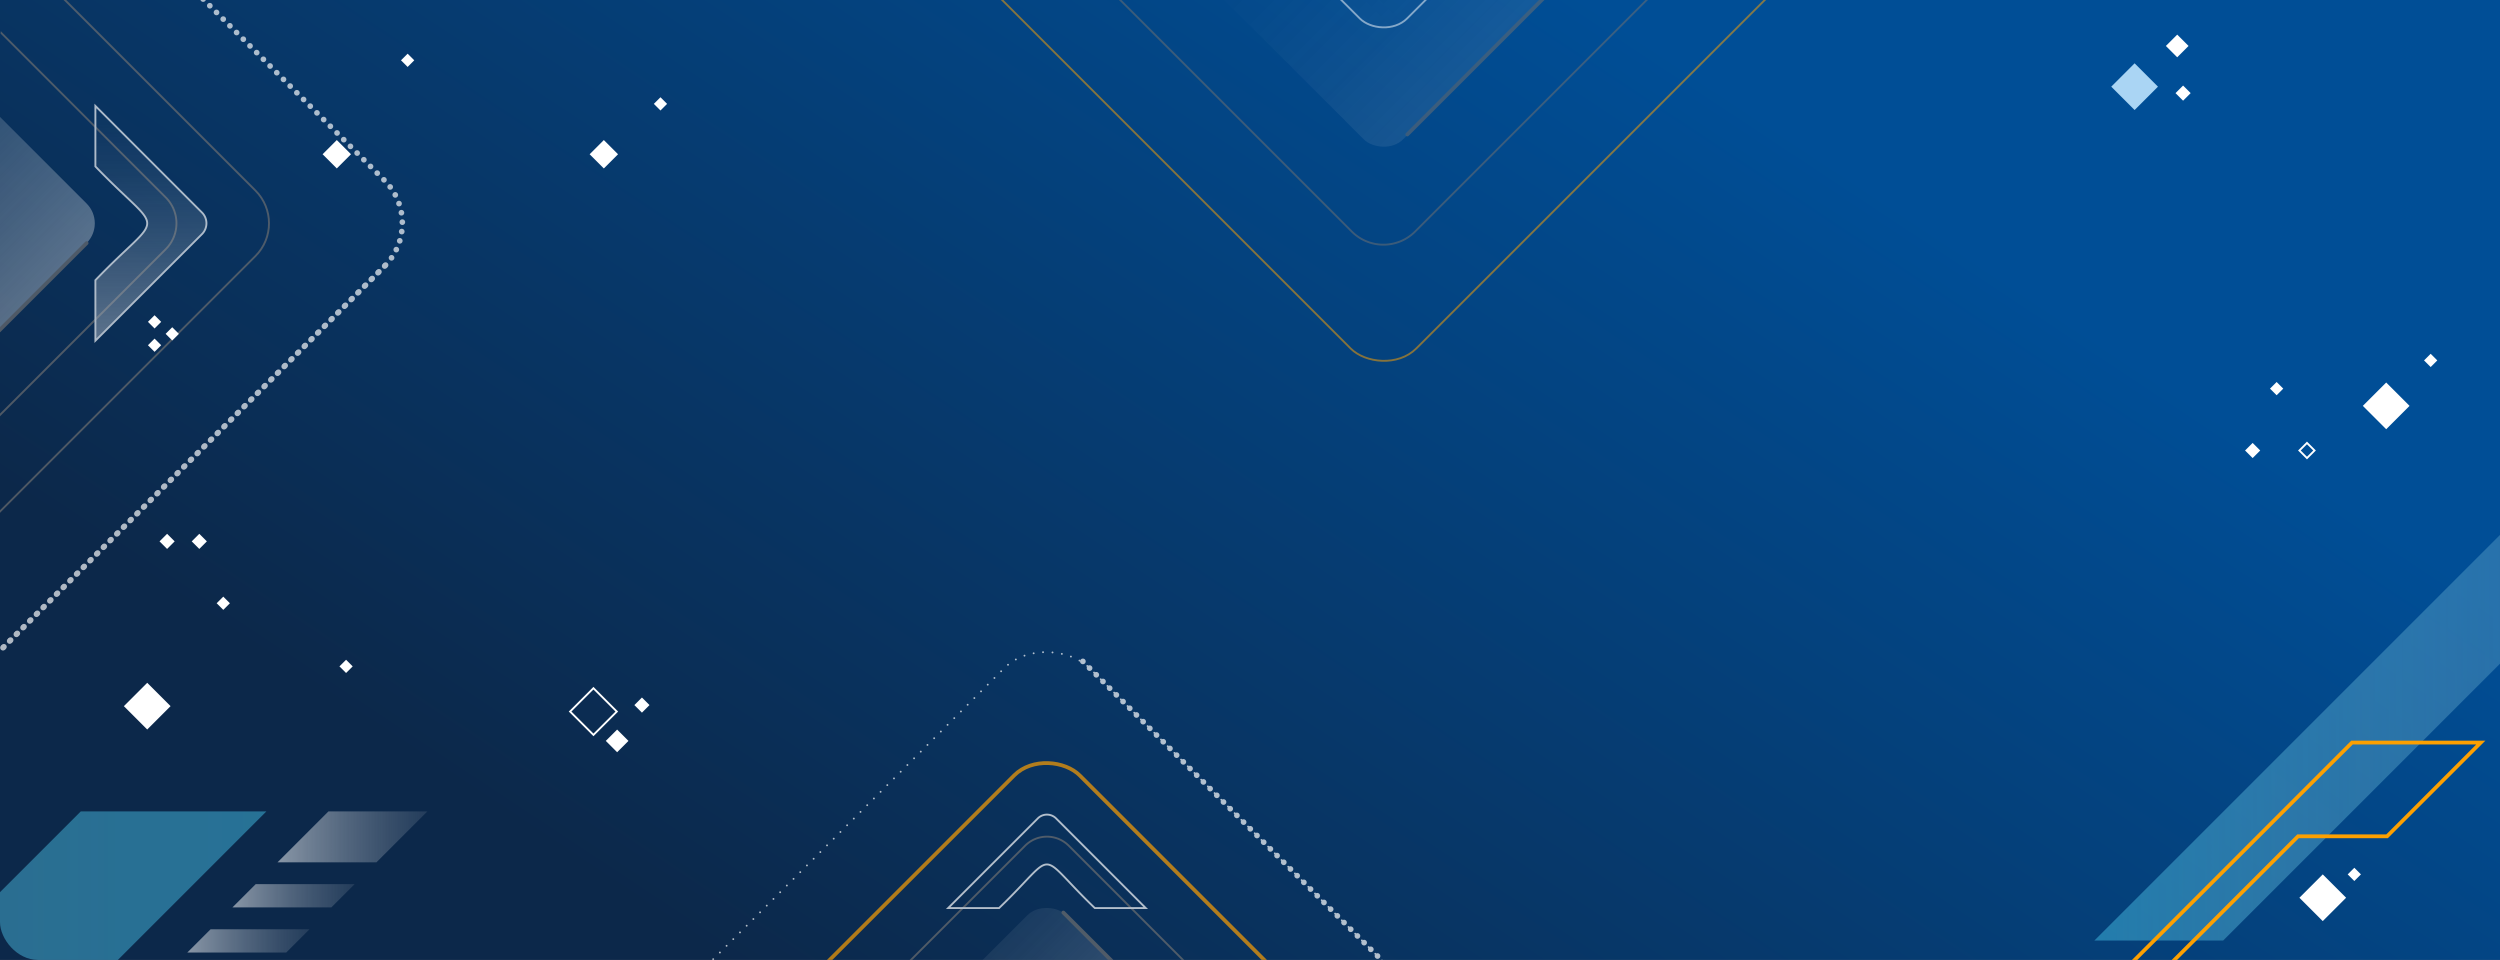 <svg id="Grupo_140197" data-name="Grupo 140197" xmlns="http://www.w3.org/2000/svg" xmlns:xlink="http://www.w3.org/1999/xlink" width="1320" height="506.835" viewBox="0 0 1320 506.835">
  <rect x="0" y="0" width="1320" height="506.835" fill="#808080" stroke="none"/>
  <defs>
    <linearGradient id="linear-gradient" x1="0.835" y1="0.896" x2="0.013" y2="0.056" gradientUnits="objectBoundingBox">
      <stop offset="0" stop-color="#004b89"/>
      <stop offset="1" stop-color="#008bfd"/>
    </linearGradient>
    <linearGradient id="linear-gradient-2" x1="0.817" y1="0.317" x2="0.127" y2="0.716" gradientUnits="objectBoundingBox">
      <stop offset="0" stop-color="#004e96"/>
      <stop offset="1" stop-color="#0c284a"/>
    </linearGradient>
    <clipPath id="clip-path">
      <path id="Rectangle_652" data-name="Rectangle 652" d="M20.787,0H1299.213C1310.693,0,1320,8.4,1320,18.772V488.063c0,10.367-9.307,18.772-20.787,18.772H20.787C9.307,506.835,0,498.431,0,488.063V18.772C0,8.4,9.307,0,20.787,0Z" fill="url(#linear-gradient)"/>
    </clipPath>
    <clipPath id="clip-path-2">
      <rect id="Rectángulo_40876" data-name="Rectángulo 40876" width="1320" height="506.83" rx="20" transform="translate(-1479.7 -13926)" fill="url(#linear-gradient-2)"/>
    </clipPath>
    <linearGradient id="linear-gradient-4" y1="0.5" x2="1" y2="0.5" gradientUnits="objectBoundingBox">
      <stop offset="0" stop-color="#e5ebed" stop-opacity="0.004"/>
      <stop offset="0.039" stop-color="#dbe7ec" stop-opacity="0.067"/>
      <stop offset="0.237" stop-color="#acd9e8" stop-opacity="0.345"/>
      <stop offset="0.427" stop-color="#86cde4" stop-opacity="0.58"/>
      <stop offset="0.603" stop-color="#68c4e2" stop-opacity="0.761"/>
      <stop offset="0.762" stop-color="#52bde0" stop-opacity="0.894"/>
      <stop offset="0.9" stop-color="#45b9df" stop-opacity="0.973"/>
      <stop offset="1" stop-color="#41b8df"/>
    </linearGradient>
    <linearGradient id="linear-gradient-5" y1="0.5" x2="1.551" y2="0.5" gradientUnits="objectBoundingBox">
      <stop offset="0.005" stop-color="#fff"/>
      <stop offset="0.126" stop-color="#fbfbfb" stop-opacity="0.82"/>
      <stop offset="0.306" stop-color="#f7f7f7" stop-opacity="0.573"/>
      <stop offset="0.479" stop-color="#f3f3f3" stop-opacity="0.369"/>
      <stop offset="0.639" stop-color="#f0f0f0" stop-opacity="0.208"/>
      <stop offset="0.784" stop-color="#eee" stop-opacity="0.094"/>
      <stop offset="0.909" stop-color="#ededed" stop-opacity="0.024"/>
      <stop offset="1" stop-color="#ededed" stop-opacity="0"/>
    </linearGradient>
    <linearGradient id="linear-gradient-9" x1="-0.881" y1="-2.822" x2="1.273" y2="-2.822" xlink:href="#linear-gradient-5"/>
    <linearGradient id="linear-gradient-10" x1="0.5" y1="1.702" x2="0.5" y2="-0.166" xlink:href="#linear-gradient-5"/>
    <linearGradient id="linear-gradient-12" x1="0.5" y1="1.597" x2="0.5" y2="-0.108" xlink:href="#linear-gradient-5"/>
    <linearGradient id="linear-gradient-13" x1="24.75" y1="1.597" x2="24.75" y2="-0.108" xlink:href="#linear-gradient-5"/>
    <linearGradient id="linear-gradient-14" y1="0.5" x2="1.551" y2="0.5" gradientUnits="objectBoundingBox">
      <stop offset="0.005" stop-color="#41b8df"/>
      <stop offset="0.048" stop-color="#4cbbdf" stop-opacity="0.933"/>
      <stop offset="0.244" stop-color="#7ccae3" stop-opacity="0.655"/>
      <stop offset="0.432" stop-color="#a4d6e7" stop-opacity="0.42"/>
      <stop offset="0.606" stop-color="#c3e0e9" stop-opacity="0.239"/>
      <stop offset="0.764" stop-color="#dae7eb" stop-opacity="0.106"/>
      <stop offset="0.901" stop-color="#e8ebec" stop-opacity="0.027"/>
      <stop offset="1" stop-color="#ededed" stop-opacity="0"/>
    </linearGradient>
    <linearGradient id="linear-gradient-15" x1="-5.135" y1="-1.503" x2="-2.982" y2="-1.503" xlink:href="#linear-gradient-5"/>
    <linearGradient id="linear-gradient-16" x1="0.421" y1="1.444" x2="0.421" y2="-0.418" xlink:href="#linear-gradient-5"/>
    <linearGradient id="linear-gradient-17" x1="1.74" y1="-0.98" x2="1.74" y2="-4.584" xlink:href="#linear-gradient-5"/>
    <linearGradient id="linear-gradient-18" x1="1.462" y1="4.785" x2="1.462" y2="1.181" xlink:href="#linear-gradient-5"/>
    <linearGradient id="linear-gradient-19" x1="0.5" y1="1.925" x2="0.5" y2="-0.289" gradientUnits="objectBoundingBox">
      <stop offset="0.005" stop-color="#fda000"/>
      <stop offset="0.122" stop-color="#faad29" stop-opacity="0.824"/>
      <stop offset="0.303" stop-color="#f6c064" stop-opacity="0.576"/>
      <stop offset="0.476" stop-color="#f2d095" stop-opacity="0.373"/>
      <stop offset="0.637" stop-color="#f0dcbb" stop-opacity="0.212"/>
      <stop offset="0.783" stop-color="#eee5d6" stop-opacity="0.094"/>
      <stop offset="0.909" stop-color="#edebe7" stop-opacity="0.024"/>
      <stop offset="1" stop-color="#ededed" stop-opacity="0"/>
    </linearGradient>
    <linearGradient id="linear-gradient-20" x1="-2.051" y1="1.959" x2="0.103" y2="1.959" xlink:href="#linear-gradient-5"/>
    <linearGradient id="linear-gradient-21" x1="0.962" y1="2.29" x2="0.962" y2="0.422" xlink:href="#linear-gradient-5"/>
    <linearGradient id="linear-gradient-22" x1="7.931" y1="2.58" x2="7.931" y2="0.875" xlink:href="#linear-gradient-5"/>
    <linearGradient id="linear-gradient-23" x1="-5.405" y1="2.58" x2="-5.405" y2="0.875" xlink:href="#linear-gradient-5"/>
  </defs>
  <g id="Grupo_127929" data-name="Grupo 127929" transform="translate(1479.7 13926)">
    <rect id="Rectángulo_40835" data-name="Rectángulo 40835" width="1320" height="506.83" transform="translate(-1479.7 -13926)" fill="url(#linear-gradient-2)"/>
    <g id="Enmascarar_grupo_112" data-name="Enmascarar grupo 112" clip-path="url(#clip-path-2)">
      <g id="Grupo_127947" data-name="Grupo 127947">
        <g id="Grupo_127930" data-name="Grupo 127930" transform="translate(-1719.154 -13950.062)">
          <path id="Trazado_187694" data-name="Trazado 187694" d="M-271.41,1107.457l680-680h-98l-680,680Z" transform="translate(-28.469 25.016)" opacity="0.51" fill="url(#linear-gradient-4)" style="mix-blend-mode: overlay;isolation: isolate"/>
          <g id="Grupo_127929-2" data-name="Grupo 127929" transform="translate(159.318 -83.815)">
            <path id="Trazado_187695" data-name="Trazado 187695" d="M350.988,563.176l26.889-26.889H325.635l-26.889,26.889Z" transform="translate(-72.074)" opacity="0.51" fill="url(#linear-gradient-5)" style="mix-blend-mode: overlay;isolation: isolate"/>
            <path id="Trazado_187696" data-name="Trazado 187696" d="M280.039,586.287l-12.292,12.292h52.241l12.292-12.292Z" transform="translate(-64.89 -11.587)" opacity="0.51" fill="url(#linear-gradient-5)" style="mix-blend-mode: overlay;isolation: isolate"/>
            <path id="Trazado_187697" data-name="Trazado 187697" d="M167.518,648.287-12.253,828.058H39.988L219.759,648.287Z" transform="translate(0 -25.956)" opacity="0.51" fill="url(#linear-gradient-5)" style="mix-blend-mode: overlay;isolation: isolate"/>
            <path id="Trazado_187698" data-name="Trazado 187698" d="M288.988,629.579l12.292-12.292H249.039l-12.292,12.292Z" transform="translate(-57.705 -18.772)" opacity="0.51" fill="url(#linear-gradient-5)" style="mix-blend-mode: overlay;isolation: isolate"/>
          </g>
        </g>
        <g id="Grupo_127934" data-name="Grupo 127934" transform="translate(-1703.79 -13948.062)" opacity="0.67">
          <rect id="Rectángulo_40836" data-name="Rectángulo 40836" width="135.764" height="135.764" rx="17.65" transform="translate(37.773 139.972) rotate(-45)" fill="url(#linear-gradient-9)" style="mix-blend-mode: overlay;isolation: isolate"/>
          <rect id="Rectángulo_40837" data-name="Rectángulo 40837" width="207.172" height="207.172" rx="14.784" transform="translate(-12.719 139.972) rotate(-45)" fill="url(#linear-gradient-10)" style="mix-blend-mode: overlay;isolation: isolate"/>
          <rect id="Rectángulo_40838" data-name="Rectángulo 40838" width="207.172" height="207.172" rx="14.784" transform="translate(-12.719 139.972) rotate(-45)" opacity="0.34" fill="url(#linear-gradient-10)" style="mix-blend-mode: overlay;isolation: isolate"/>
          <rect id="Rectángulo_40839" data-name="Rectángulo 40839" width="342.93" height="342.93" rx="24.473" transform="translate(-108.715 139.972) rotate(-45)" fill="none" stroke="#707070" stroke-miterlimit="10" stroke-width="1" style="mix-blend-mode: overlay;isolation: isolate"/>
          <rect id="Rectángulo_40840" data-name="Rectángulo 40840" width="446.869" height="446.869" rx="31.89" transform="translate(-182.211 139.972) rotate(-45)" fill="none" stroke="#fff" stroke-linecap="round" stroke-linejoin="round" stroke-width="3" stroke-dasharray="0 5" style="mix-blend-mode: overlay;isolation: isolate"/>
          <line id="Línea_271" data-name="Línea 271" x1="270.885" y2="270.885" transform="translate(156.323 162.521)" fill="none" stroke="#fff" stroke-linecap="round" stroke-linejoin="round" stroke-width="3" stroke-dasharray="0 5" style="mix-blend-mode: overlay;isolation: isolate"/>
          <path id="Trazado_187699" data-name="Trazado 187699" d="M-44.052,126.306,120.108-37.853a19.326,19.326,0,0,1,27.331,0L311.6,126.306a19.326,19.326,0,0,1,0,27.331L147.439,317.8a19.326,19.326,0,0,1-27.331,0l-164.16-164.16A19.326,19.326,0,0,1-44.052,126.306Z" fill="none" stroke="#707070" stroke-miterlimit="10" stroke-width="1" style="mix-blend-mode: overlay;isolation: isolate"/>
          <g id="Grupo_127933" data-name="Grupo 127933">
            <g id="Grupo_127931" data-name="Grupo 127931">
              <path id="Trazado_187700" data-name="Trazado 187700" d="M330.724,134.263,274.457,78v31.942c36.562,38.02,36.39,22.135,0,60.068v31.941l56.267-56.266A8.074,8.074,0,0,0,330.724,134.263Z" fill="url(#linear-gradient-12)" style="mix-blend-mode: overlay;isolation: isolate"/>
              <path id="Trazado_187701" data-name="Trazado 187701" d="M330.724,134.263,274.457,78v31.942c36.562,38.02,36.39,22.135,0,60.068v31.941l56.267-56.266A8.074,8.074,0,0,0,330.724,134.263Z" fill="none" stroke="#fff" stroke-miterlimit="10" stroke-width="1" style="mix-blend-mode: overlay;isolation: isolate"/>
            </g>
            <g id="Grupo_127932" data-name="Grupo 127932">
              <path id="Trazado_187702" data-name="Trazado 187702" d="M-61.178,134.263-4.911,78v31.942c-36.562,38.02-36.39,22.135,0,60.068v31.941l-56.267-56.266A8.074,8.074,0,0,1-61.178,134.263Z" fill="url(#linear-gradient-13)" style="mix-blend-mode: overlay;isolation: isolate"/>
              <path id="Trazado_187703" data-name="Trazado 187703" d="M-61.178,134.263-4.911,78v31.942c-36.562,38.02-36.39,22.135,0,60.068v31.941l-56.267-56.266A8.074,8.074,0,0,1-61.178,134.263Z" fill="none" stroke="#fff" stroke-miterlimit="10" stroke-width="1" style="mix-blend-mode: overlay;isolation: isolate"/>
            </g>
          </g>
          <line id="Línea_272" data-name="Línea 272" x1="125.584" y2="125.584" transform="translate(144.227 150.426)" fill="none" stroke="#707070" stroke-linecap="round" stroke-miterlimit="10" stroke-width="2" style="mix-blend-mode: color-dodge;isolation: isolate"/>
          <line id="Línea_273" data-name="Línea 273" x1="125.584" y2="125.584" transform="translate(-2.106 4.093)" fill="none" stroke="#707070" stroke-linecap="round" stroke-miterlimit="10" stroke-width="2" style="mix-blend-mode: color-dodge;isolation: isolate"/>
          <rect id="Rectángulo_40841" data-name="Rectángulo 40841" width="135.764" height="135.764" rx="17.65" transform="translate(37.773 139.972) rotate(-45)" fill="none" stroke="#fda000" stroke-miterlimit="10" stroke-width="2"/>
        </g>
        <g id="Grupo_127935" data-name="Grupo 127935" transform="translate(-1652.404 -13999.751)">
          <path id="Trazado_187704" data-name="Trazado 187704" d="M1624.539,224.343l-346,346h68l346-346Z" opacity="0.51" fill="url(#linear-gradient-14)" style="mix-blend-mode: overlay;isolation: isolate"/>
          <path id="Trazado_187705" data-name="Trazado 187705" d="M1231.453,669.935,1386.06,515.329h47l49.5-49.5h-68l-204.1,204.1Z" fill="none" stroke="#fda000" stroke-miterlimit="10" stroke-width="2"/>
        </g>
        <g id="Grupo_127939" data-name="Grupo 127939" transform="translate(-1605.154 -13995.457)" opacity="0.69">
          <rect id="Rectángulo_40842" data-name="Rectángulo 40842" width="114.264" height="114.264" rx="17.65" transform="translate(597.441 665.641) rotate(-45)" fill="url(#linear-gradient-15)" style="mix-blend-mode: overlay;isolation: isolate"/>
          <rect id="Rectángulo_40843" data-name="Rectángulo 40843" width="174.363" height="174.363" rx="14.784" transform="translate(554.945 665.641) rotate(-45)" fill="url(#linear-gradient-16)" style="mix-blend-mode: overlay;isolation: isolate"/>
          <rect id="Rectángulo_40844" data-name="Rectángulo 40844" width="288.621" height="288.621" rx="24.473" transform="translate(474.152 665.641) rotate(-45)" fill="none" stroke="#fda000" stroke-miterlimit="10" stroke-width="2"/>
          <rect id="Rectángulo_40845" data-name="Rectángulo 40845" width="376.099" height="376.099" rx="31.89" transform="translate(412.296 665.641) rotate(-45)" fill="none" stroke="#fff" stroke-linecap="round" stroke-linejoin="round" stroke-width="1" stroke-dasharray="0 5" style="mix-blend-mode: overlay;isolation: isolate"/>
          <line id="Línea_274" data-name="Línea 274" x2="227.986" y2="227.986" transform="translate(697.217 418.677)" fill="none" stroke="#fff" stroke-linecap="round" stroke-linejoin="round" stroke-width="3" stroke-dasharray="0 5" style="mix-blend-mode: overlay;isolation: isolate"/>
          <path id="Trazado_187706" data-name="Trazado 187706" d="M701.817,528.055,839.978,666.218a16.264,16.264,0,0,1,0,23L701.817,827.382a16.265,16.265,0,0,1-23,0L540.652,689.22a16.264,16.264,0,0,1,0-23L678.814,528.055A16.267,16.267,0,0,1,701.817,528.055Z" transform="translate(-12.077 -12.077)" fill="none" stroke="#707070" stroke-miterlimit="10" stroke-width="1" style="mix-blend-mode: overlay;isolation: isolate"/>
          <g id="Grupo_127938" data-name="Grupo 127938" transform="translate(626.078 499.574)">
            <g id="Grupo_127936" data-name="Grupo 127936" transform="translate(0 284.472)">
              <path id="Trazado_187707" data-name="Trazado 187707" d="M706.2,873.027l47.356-47.355H726.669c-32,30.771-18.63,30.626-50.556,0H649.231l47.355,47.355A6.8,6.8,0,0,0,706.2,873.027Z" transform="translate(-649.231 -825.672)" fill="url(#linear-gradient-17)" style="mix-blend-mode: overlay;isolation: isolate"/>
              <path id="Trazado_187708" data-name="Trazado 187708" d="M706.2,873.027l47.356-47.355H726.669c-32,30.771-18.63,30.626-50.556,0H649.231l47.355,47.355A6.8,6.8,0,0,0,706.2,873.027Z" transform="translate(-649.231 -825.672)" fill="none" stroke="#fff" stroke-miterlimit="10" stroke-width="1" style="mix-blend-mode: overlay;isolation: isolate"/>
            </g>
            <g id="Grupo_127937" data-name="Grupo 127937" transform="translate(0)">
              <path id="Trazado_187709" data-name="Trazado 187709" d="M706.2,512.381l47.356,47.355H726.669c-32-30.771-18.63-30.626-50.556,0H649.231l47.355-47.355A6.8,6.8,0,0,1,706.2,512.381Z" transform="translate(-649.231 -510.391)" fill="url(#linear-gradient-18)" style="mix-blend-mode: overlay;isolation: isolate"/>
              <path id="Trazado_187710" data-name="Trazado 187710" d="M706.2,512.381l47.356,47.355H726.669c-32-30.771-18.63-30.626-50.556,0H649.231l47.355-47.355A6.8,6.8,0,0,1,706.2,512.381Z" transform="translate(-649.231 -510.391)" fill="none" stroke="#fff" stroke-miterlimit="10" stroke-width="1" style="mix-blend-mode: overlay;isolation: isolate"/>
            </g>
          </g>
          <line id="Línea_275" data-name="Línea 275" x1="105.696" y1="105.696" transform="translate(563.744 674.44)" fill="none" stroke="#707070" stroke-linecap="round" stroke-miterlimit="10" stroke-width="2" style="mix-blend-mode: color-dodge;isolation: isolate"/>
          <line id="Línea_276" data-name="Línea 276" x1="105.696" y1="105.696" transform="translate(686.903 551.281)" fill="none" stroke="#707070" stroke-linecap="round" stroke-miterlimit="10" stroke-width="2" style="mix-blend-mode: color-dodge;isolation: isolate"/>
          <rect id="Rectángulo_40846" data-name="Rectángulo 40846" width="114.264" height="114.264" rx="17.65" transform="translate(597.441 665.641) rotate(-45)" stroke="#fda000" stroke-miterlimit="10" stroke-width="1" fill="url(#linear-gradient-19)"/>
        </g>
        <g id="Grupo_127943" data-name="Grupo 127943" transform="translate(-1605.154 -14136.843)" opacity="0.52">
          <rect id="Rectángulo_40847" data-name="Rectángulo 40847" width="165.969" height="165.969" rx="17.65" transform="translate(738.556 115.729) rotate(-45)" fill="url(#linear-gradient-20)" style="mix-blend-mode: overlay;isolation: isolate"/>
          <rect id="Rectángulo_40848" data-name="Rectángulo 40848" width="253.262" height="253.262" rx="14.784" transform="translate(676.83 115.729) rotate(-45)" fill="url(#linear-gradient-21)" style="mix-blend-mode: overlay;isolation: isolate"/>
          <rect id="Rectángulo_40849" data-name="Rectángulo 40849" width="419.222" height="419.222" rx="24.473" transform="translate(559.479 115.729) rotate(-45)" fill="none" stroke="#fda000" stroke-miterlimit="10" stroke-width="1"/>
          <path id="Trazado_187711" data-name="Trazado 187711" d="M1060.173,119.308,859.493,319.989a23.626,23.626,0,0,1-33.411,0L625.4,119.308a23.626,23.626,0,0,1,0-33.411l200.681-200.68a23.626,23.626,0,0,1,33.411,0L1060.173,85.9A23.626,23.626,0,0,1,1060.173,119.308Z" transform="translate(13.126 13.127)" fill="none" stroke="#707070" stroke-miterlimit="10" stroke-width="1" style="mix-blend-mode: overlay;isolation: isolate"/>
          <g id="Grupo_127942" data-name="Grupo 127942" transform="translate(612.255 39.965)">
            <g id="Grupo_127940" data-name="Grupo 127940" transform="translate(0 0)">
              <path id="Trazado_187712" data-name="Trazado 187712" d="M605.541,82.549l68.785,68.784V112.286c-44.7-46.478-44.485-27.059,0-73.432V-.194L605.541,68.591A9.87,9.87,0,0,0,605.541,82.549Z" transform="translate(-602.65 0.194)" fill="url(#linear-gradient-22)" style="mix-blend-mode: overlay;isolation: isolate"/>
              <path id="Trazado_187713" data-name="Trazado 187713" d="M605.541,82.549l68.785,68.784V112.286c-44.7-46.478-44.485-27.059,0-73.432V-.194L605.541,68.591A9.87,9.87,0,0,0,605.541,82.549Z" transform="translate(-602.65 0.194)" fill="none" stroke="#fff" stroke-miterlimit="10" stroke-width="1" style="mix-blend-mode: overlay;isolation: isolate"/>
            </g>
            <g id="Grupo_127941" data-name="Grupo 127941" transform="translate(413.197 0)">
              <path id="Trazado_187714" data-name="Trazado 187714" d="M1009.435,82.549l-68.784,68.784V112.286c44.695-46.478,44.485-27.059,0-73.432V-.194l68.784,68.785A9.87,9.87,0,0,1,1009.435,82.549Z" transform="translate(-940.651 0.194)" fill="url(#linear-gradient-23)" style="mix-blend-mode: overlay;isolation: isolate"/>
              <path id="Trazado_187715" data-name="Trazado 187715" d="M1009.435,82.549l-68.784,68.784V112.286c44.695-46.478,44.485-27.059,0-73.432V-.194l68.784,68.785A9.87,9.87,0,0,1,1009.435,82.549Z" transform="translate(-940.651 0.194)" fill="none" stroke="#fff" stroke-miterlimit="10" stroke-width="1" style="mix-blend-mode: overlay;isolation: isolate"/>
            </g>
          </g>
          <line id="Línea_277" data-name="Línea 277" y1="153.523" x2="153.523" transform="translate(689.61 -50.574)" fill="none" stroke="#707070" stroke-linecap="round" stroke-miterlimit="10" stroke-width="2" style="mix-blend-mode: color-dodge;isolation: isolate"/>
          <line id="Línea_278" data-name="Línea 278" y1="153.524" x2="153.524" transform="translate(868.499 128.314)" fill="none" stroke="#707070" stroke-linecap="round" stroke-miterlimit="10" stroke-width="2" style="mix-blend-mode: color-dodge;isolation: isolate"/>
          <rect id="Rectángulo_40850" data-name="Rectángulo 40850" width="165.969" height="165.969" rx="17.65" transform="translate(738.556 115.729) rotate(-45)" fill="none" stroke="#fff" stroke-miterlimit="10" stroke-width="1" style="mix-blend-mode: overlay;isolation: isolate"/>
        </g>
        <g id="Grupo_127946" data-name="Grupo 127946">
          <g id="Grupo_127944" data-name="Grupo 127944" transform="translate(-1605.154 -14053.062)">
            <rect id="Rectángulo_40851" data-name="Rectángulo 40851" width="10.606" height="10.606" transform="translate(295.783 208.507) rotate(-45)" fill="#fff" style="mix-blend-mode: overlay;isolation: isolate"/>
            <rect id="Rectángulo_40852" data-name="Rectángulo 40852" width="10.606" height="10.606" transform="translate(436.783 208.507) rotate(-45)" fill="#fff" style="mix-blend-mode: overlay;isolation: isolate"/>
            <rect id="Rectángulo_40853" data-name="Rectángulo 40853" width="17.442" height="17.442" transform="matrix(0.707, -0.707, 0.707, 0.707, 426.464, 502.758)" fill="none" stroke="#fff" stroke-miterlimit="10" stroke-width="1" style="mix-blend-mode: overlay;isolation: isolate"/>
            <rect id="Rectángulo_40854" data-name="Rectángulo 40854" width="17.442" height="17.442" transform="translate(190.849 499.909) rotate(-45)" fill="#fff" style="mix-blend-mode: overlay;isolation: isolate"/>
            <rect id="Rectángulo_40855" data-name="Rectángulo 40855" width="8.468" height="8.468" transform="translate(445.308 518.257) rotate(-45)" fill="#fff" style="mix-blend-mode: overlay;isolation: isolate"/>
            <rect id="Rectángulo_40856" data-name="Rectángulo 40856" width="5.657" height="5.657" transform="translate(209.68 412.909) rotate(-45)" fill="#fff" style="mix-blend-mode: overlay;isolation: isolate"/>
            <rect id="Rectángulo_40857" data-name="Rectángulo 40857" width="5.657" height="5.657" transform="translate(226.68 412.909) rotate(-45)" fill="#fff" style="mix-blend-mode: overlay;isolation: isolate"/>
            <rect id="Rectángulo_40858" data-name="Rectángulo 40858" width="5.657" height="5.657" transform="translate(460.396 499.347) rotate(-45)" fill="#fff" style="mix-blend-mode: overlay;isolation: isolate"/>
            <rect id="Rectángulo_40859" data-name="Rectángulo 40859" width="4.95" height="4.95" transform="translate(203.563 297.003) rotate(-45)" fill="#fff" style="mix-blend-mode: overlay;isolation: isolate"/>
            <rect id="Rectángulo_40860" data-name="Rectángulo 40860" width="4.95" height="4.95" transform="translate(203.563 309.336) rotate(-45)" fill="#fff" style="mix-blend-mode: overlay;isolation: isolate"/>
            <rect id="Rectángulo_40861" data-name="Rectángulo 40861" width="4.95" height="4.95" transform="translate(212.896 303.336) rotate(-45)" fill="#fff" style="mix-blend-mode: overlay;isolation: isolate"/>
            <rect id="Rectángulo_40862" data-name="Rectángulo 40862" width="4.95" height="4.95" transform="translate(337.18 158.909) rotate(-45)" fill="#fff" style="mix-blend-mode: overlay;isolation: isolate"/>
            <rect id="Rectángulo_40863" data-name="Rectángulo 40863" width="4.95" height="4.95" transform="translate(304.68 478.909) rotate(-45)" fill="#fff" style="mix-blend-mode: overlay;isolation: isolate"/>
            <rect id="Rectángulo_40864" data-name="Rectángulo 40864" width="4.95" height="4.95" transform="translate(239.847 445.576) rotate(-45)" fill="#fff" style="mix-blend-mode: overlay;isolation: isolate"/>
            <rect id="Rectángulo_40865" data-name="Rectángulo 40865" width="4.95" height="4.95" transform="translate(470.68 181.909) rotate(-45)" fill="#fff" style="mix-blend-mode: overlay;isolation: isolate"/>
          </g>
          <g id="Grupo_127945" data-name="Grupo 127945" transform="translate(-1605.154 -14053.062)">
            <rect id="Rectángulo_40866" data-name="Rectángulo 40866" width="17.442" height="17.442" transform="translate(1339.534 601.069) rotate(-45)" fill="#fff" style="mix-blend-mode: overlay;isolation: isolate"/>
            <rect id="Rectángulo_40867" data-name="Rectángulo 40867" width="17.442" height="17.442" transform="translate(1240.193 172.822) rotate(-45)" fill="#aad5f4" style="mix-blend-mode: overlay;isolation: isolate"/>
            <rect id="Rectángulo_40868" data-name="Rectángulo 40868" width="17.442" height="17.442" transform="translate(1373.03 341.364) rotate(-45)" fill="#fff" style="mix-blend-mode: overlay;isolation: isolate"/>
            <rect id="Rectángulo_40869" data-name="Rectángulo 40869" width="8.468" height="8.468" transform="translate(1269.037 151.323) rotate(-45)" fill="#fff" style="mix-blend-mode: overlay;isolation: isolate"/>
            <rect id="Rectángulo_40870" data-name="Rectángulo 40870" width="5.657" height="5.657" transform="translate(1339.533 364.922) rotate(-45)" fill="none" stroke="#fff" stroke-miterlimit="10" stroke-width="1" style="mix-blend-mode: overlay;isolation: isolate"/>
            <rect id="Rectángulo_40871" data-name="Rectángulo 40871" width="5.657" height="5.657" transform="translate(1310.845 364.922) rotate(-45)" fill="#fff" style="mix-blend-mode: overlay;isolation: isolate"/>
            <rect id="Rectángulo_40872" data-name="Rectángulo 40872" width="5.657" height="5.657" transform="translate(1274.125 176.233) rotate(-45)" fill="#fff" style="mix-blend-mode: overlay;isolation: isolate"/>
            <rect id="Rectángulo_40873" data-name="Rectángulo 40873" width="4.95" height="4.95" transform="translate(1365.032 588.736) rotate(-45)" fill="#fff" style="mix-blend-mode: overlay;isolation: isolate"/>
            <rect id="Rectángulo_40874" data-name="Rectángulo 40874" width="4.95" height="4.95" transform="translate(1405.343 317.364) rotate(-45)" fill="#fff" style="mix-blend-mode: overlay;isolation: isolate"/>
            <rect id="Rectángulo_40875" data-name="Rectángulo 40875" width="4.95" height="4.95" transform="translate(1324.012 332.256) rotate(-45)" fill="#fff" style="mix-blend-mode: overlay;isolation: isolate"/>
          </g>
        </g>
      </g>
    </g>
  </g>
</svg>
